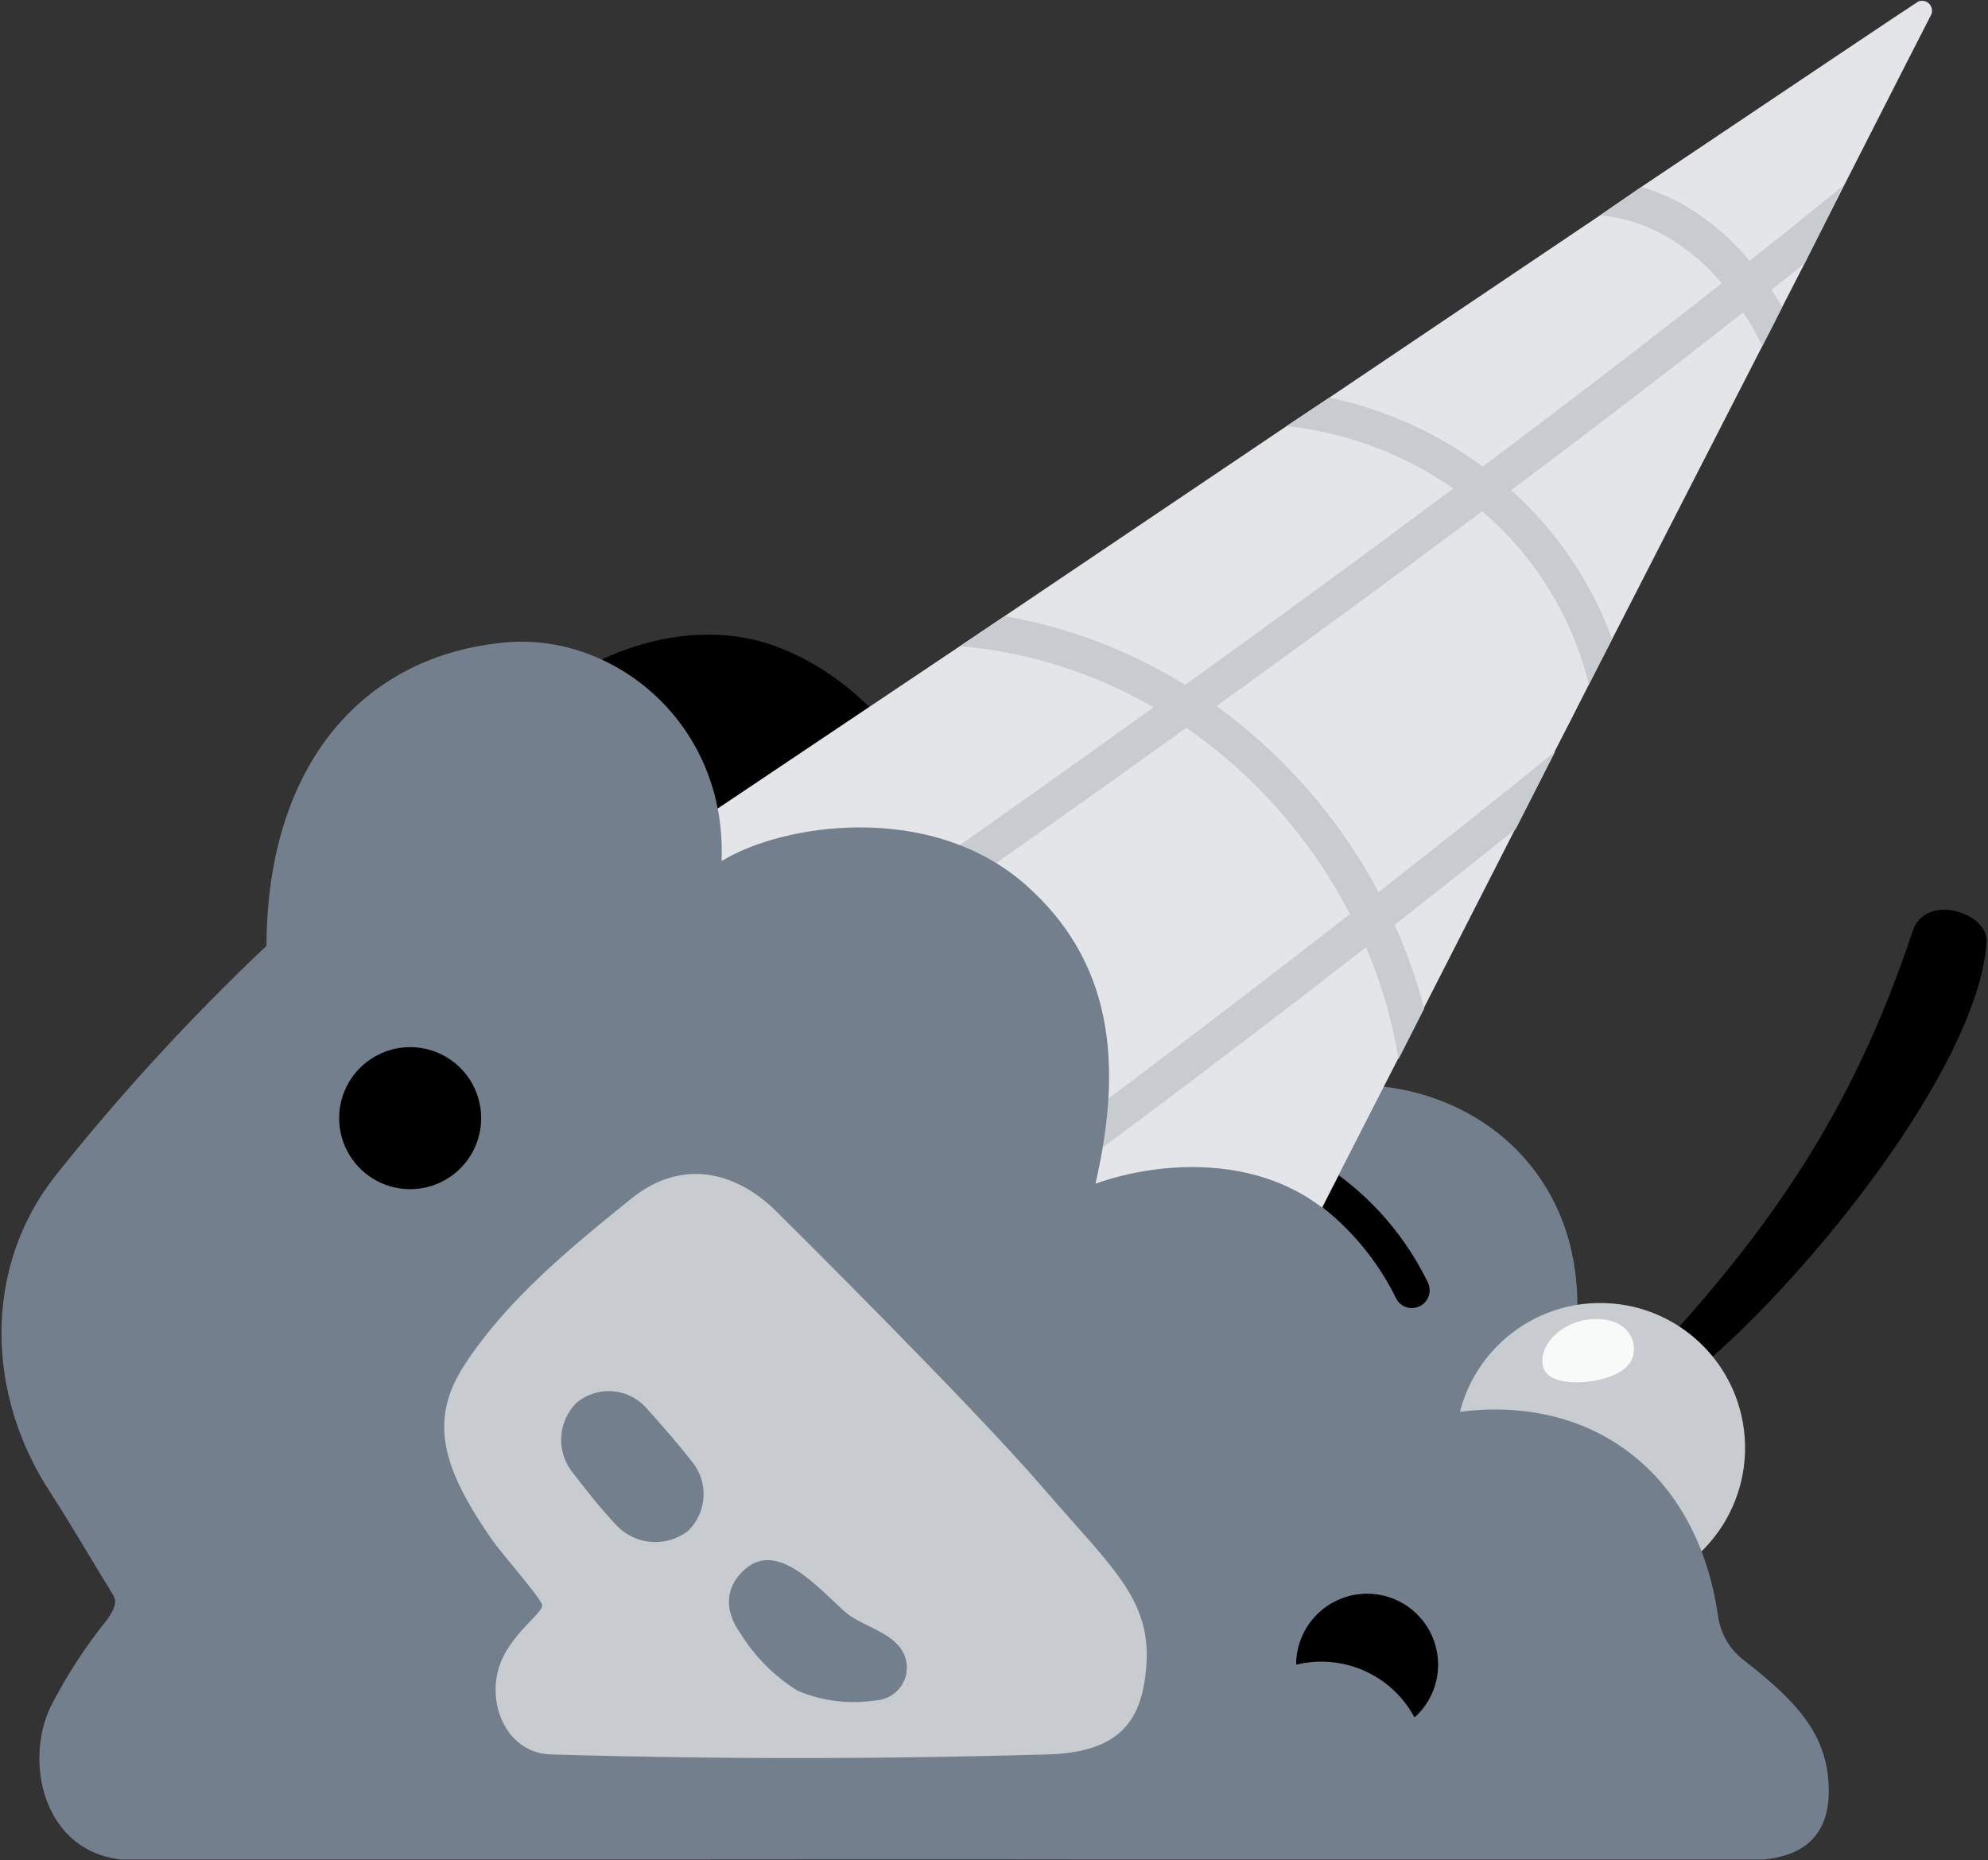 <svg width="140" height="131" viewBox="0 0 140 131" fill="none" xmlns="http://www.w3.org/2000/svg">
<rect x="0" y="0" width="140" height="131" fill="#333333" stroke="none"/>
<g clip-path="url(#clip0_7301_37404)">
<path d="M33.585 53.899C38.405 46.999 46.485 43.509 53.085 45.049C59.685 46.589 69.975 55.169 63.625 67.489L33.585 53.899Z" fill="black"/>
<path d="M92.015 76.811C98.015 75.401 105.725 77.691 109.275 84.321C114.155 93.431 107.605 104.861 107.605 104.861L84.955 99.211L92.015 76.811Z" fill="#747F8D"/>
<path d="M135.955 1.12C135.775 1.46 133.425 6.06 129.835 13.12L127.085 18.55L125.505 21.63C125.055 22.53 124.585 23.44 124.105 24.37L113.535 45L111.895 48.2C111.102 49.773 110.302 51.34 109.495 52.9L106.715 58.36L100.265 71L98.455 74.56L87.205 96.56L40.665 63.56L67.605 45.5L70.745 43.39L90.615 30L93.615 28L112.685 15.16L115.595 13.16C126.645 5.75 134.545 0.44 135.085 0.11C135.222 0.052 135.373 0.039 135.517 0.073C135.662 0.107 135.792 0.186 135.888 0.298C135.985 0.41 136.044 0.55 136.056 0.698C136.068 0.846 136.032 0.994 135.955 1.12Z" fill="#E3E5E8"/>
<path d="M127.085 18.55L124.765 20.401C125.025 20.8 125.275 21.21 125.505 21.631C125.055 22.53 124.585 23.441 124.105 24.37C123.712 23.55 123.261 22.758 122.755 22C117.445 26.18 111.915 30.41 106.425 34.52C109.617 37.38 112.058 40.978 113.535 45.001L111.895 48.2C110.724 43.451 108.099 39.186 104.385 36.001C97.905 40.84 91.525 45.511 85.675 49.721C90.42 53.169 94.321 57.648 97.085 62.821C101.085 59.691 105.325 56.331 109.525 52.92L106.745 58.38C103.845 60.7 100.975 62.971 98.215 65.13C99.077 67.034 99.773 69.008 100.295 71.031L98.485 74.591C98.051 71.879 97.281 69.233 96.195 66.71C84.265 76.001 74.815 82.911 74.655 83.001C74.443 83.155 74.188 83.239 73.925 83.24C73.73 83.242 73.537 83.196 73.363 83.107C73.189 83.019 73.039 82.889 72.925 82.731C72.735 82.466 72.655 82.138 72.702 81.815C72.748 81.493 72.918 81.201 73.175 81.001C73.335 80.88 82.995 73.77 95.065 64.371C92.352 59.124 88.397 54.62 83.545 51.251C69.375 61.441 58.855 68.65 58.645 68.8C58.438 68.94 58.195 69.016 57.945 69.02C57.676 69.024 57.412 68.94 57.194 68.782C56.976 68.623 56.815 68.398 56.735 68.141C56.655 67.883 56.66 67.607 56.751 67.353C56.841 67.098 57.011 66.88 57.235 66.731C57.445 66.591 67.535 59.67 81.235 49.81C77.063 47.392 72.41 45.921 67.605 45.501L70.745 43.391C75.257 44.173 79.575 45.817 83.465 48.23C89.335 44.001 95.775 39.3 102.345 34.401C98.865 31.975 94.832 30.462 90.615 30L93.615 28C97.525 28.819 101.21 30.477 104.415 32.861C110.065 28.62 115.775 24.261 121.245 19.951C120.175 18.653 118.885 17.553 117.435 16.701C115.983 15.847 114.362 15.321 112.685 15.161L115.595 13.161C116.674 13.485 117.711 13.934 118.685 14.501C120.41 15.512 121.94 16.823 123.205 18.37C125.465 16.59 127.675 14.81 129.815 13.06L127.085 18.55Z" fill="#C8CCD0"/>
<path d="M116.545 95.3C125.605 85.57 130.855 77.09 134.695 65.57C135.605 62.83 140.065 64.28 139.905 66.36C139.255 75.42 126.575 90.92 118.735 97.12C117.255 98.28 115.895 96 116.545 95.3Z" fill="black"/>
<path d="M112.915 112.157C118.547 112.034 123.013 107.369 122.89 101.737C122.767 96.105 118.102 91.639 112.47 91.762C106.838 91.885 102.372 96.55 102.495 102.182C102.618 107.814 107.283 112.28 112.915 112.157Z" fill="#C8CCD0"/>
<path d="M112.555 97.179C111.055 97.519 108.675 97.469 108.615 95.939C108.555 94.409 110.165 93.179 111.695 92.939C113.225 92.699 114.775 93.219 115.035 94.649C115.295 96.079 114.085 96.849 112.555 97.179Z" fill="#F8F9F9"/>
<path d="M120.985 113.78C119.355 102.51 110.405 97.22 99.985 99.98C99.621 95.892 98.328 91.942 96.205 88.43C91.205 80.73 81.825 81.66 77.145 83.36C79.145 74.7 78.245 67.67 72.285 62.36C65.575 56.38 55.085 58 50.815 60.64C51.205 51.02 43.315 44.55 35.605 45.24C25.605 46.14 18.815 53.79 18.765 66.61C13.412 71.669 8.426 77.103 3.845 82.87C-1.155 89.27 -1.045 98.17 3.595 105.18C4.735 106.92 7.245 111.18 7.955 112.3C8.235 112.73 8.145 113.21 7.565 114.03C6.022 115.939 4.681 118.004 3.565 120.19C1.595 124.3 3.205 131 9.425 131C13.475 131 74.205 130.87 93.945 131H123.135C127.375 131 128.785 128.91 128.785 126.15C128.785 122.41 126.865 120.08 122.915 117C122.391 116.622 121.95 116.142 121.618 115.589C121.286 115.035 121.071 114.419 120.985 113.78Z" fill="#747F8D"/>
<path d="M38.815 123.551C51.895 123.931 63.205 123.851 73.725 123.551C78.985 123.431 80.275 120.991 80.655 118.041C81.345 112.791 78.515 110.661 73.475 104.801C68.435 98.941 54.895 85.531 54.895 85.531C52.005 82.531 48.105 81.471 44.455 84.411C39.935 88.051 35.645 91.621 32.725 96.101C30.095 100.101 31.255 103.521 34.645 108.431C35.245 109.291 37.985 112.431 38.175 112.991C38.365 113.551 35.775 115.131 35.095 117.561C34.355 120.221 35.775 123.461 38.815 123.551Z" fill="#C8CCD0"/>
<path d="M48.705 102.9C47.535 101.38 45.575 99.22 45.575 99.22C45.274 98.864 44.906 98.571 44.491 98.358C44.077 98.144 43.624 98.015 43.16 97.977C42.695 97.939 42.228 97.993 41.784 98.136C41.341 98.279 40.93 98.508 40.575 98.81C39.967 99.429 39.596 100.243 39.529 101.108C39.461 101.973 39.7 102.834 40.205 103.54C41.145 104.76 42.205 106.14 43.455 107.46C44.1 108.121 44.966 108.522 45.888 108.587C46.81 108.651 47.723 108.375 48.455 107.81C49.109 107.175 49.498 106.315 49.545 105.404C49.591 104.494 49.291 103.599 48.705 102.9Z" fill="#747F8D"/>
<path d="M32.331 82.365C34.332 80.462 34.411 77.297 32.508 75.297C30.605 73.296 27.44 73.217 25.439 75.12C23.438 77.023 23.359 80.188 25.263 82.189C27.166 84.19 30.331 84.269 32.331 82.365Z" fill="black"/>
<path d="M63.185 115.8C62.275 114.8 60.445 114.35 59.485 113.49C57.605 111.8 54.765 108.49 52.485 110.49C51.055 111.72 50.965 113.41 52.165 115.06C53.176 116.681 54.544 118.049 56.165 119.06C57.909 119.799 59.825 120.035 61.695 119.74C62.139 119.713 62.566 119.557 62.924 119.293C63.282 119.029 63.556 118.668 63.714 118.251C63.871 117.835 63.905 117.383 63.811 116.948C63.717 116.513 63.5 116.114 63.185 115.8Z" fill="#747F8D"/>
<path d="M99.605 120.931C99.661 120.894 99.715 120.854 99.765 120.811C100.356 120.235 100.795 119.522 101.044 118.735C101.292 117.949 101.342 117.113 101.188 116.302C101.035 115.491 100.684 114.731 100.166 114.089C99.647 113.448 98.978 112.944 98.218 112.623C97.458 112.303 96.63 112.175 95.809 112.252C94.987 112.329 94.198 112.608 93.51 113.064C92.823 113.521 92.259 114.14 91.869 114.867C91.479 115.594 91.275 116.406 91.275 117.231C92.878 116.837 94.565 116.986 96.073 117.656C97.581 118.326 98.824 119.478 99.605 120.931Z" fill="black"/>
<path d="M94.285 82.769C93.885 83.54 93.495 84.299 93.135 85.019C95.321 86.74 97.091 88.931 98.315 91.43C98.417 91.636 98.575 91.811 98.772 91.933C98.968 92.055 99.194 92.119 99.425 92.12C99.623 92.117 99.818 92.069 99.995 91.98C100.29 91.83 100.515 91.569 100.618 91.253C100.721 90.938 100.695 90.595 100.545 90.299C99.1 87.319 96.951 84.735 94.285 82.769Z" fill="black"/>
</g>
<defs>
<clipPath id="clip0_7301_37404">
<rect width="139.83" height="130.95" fill="white" transform="translate(0.085)"/>
</clipPath>
</defs>
</svg>
